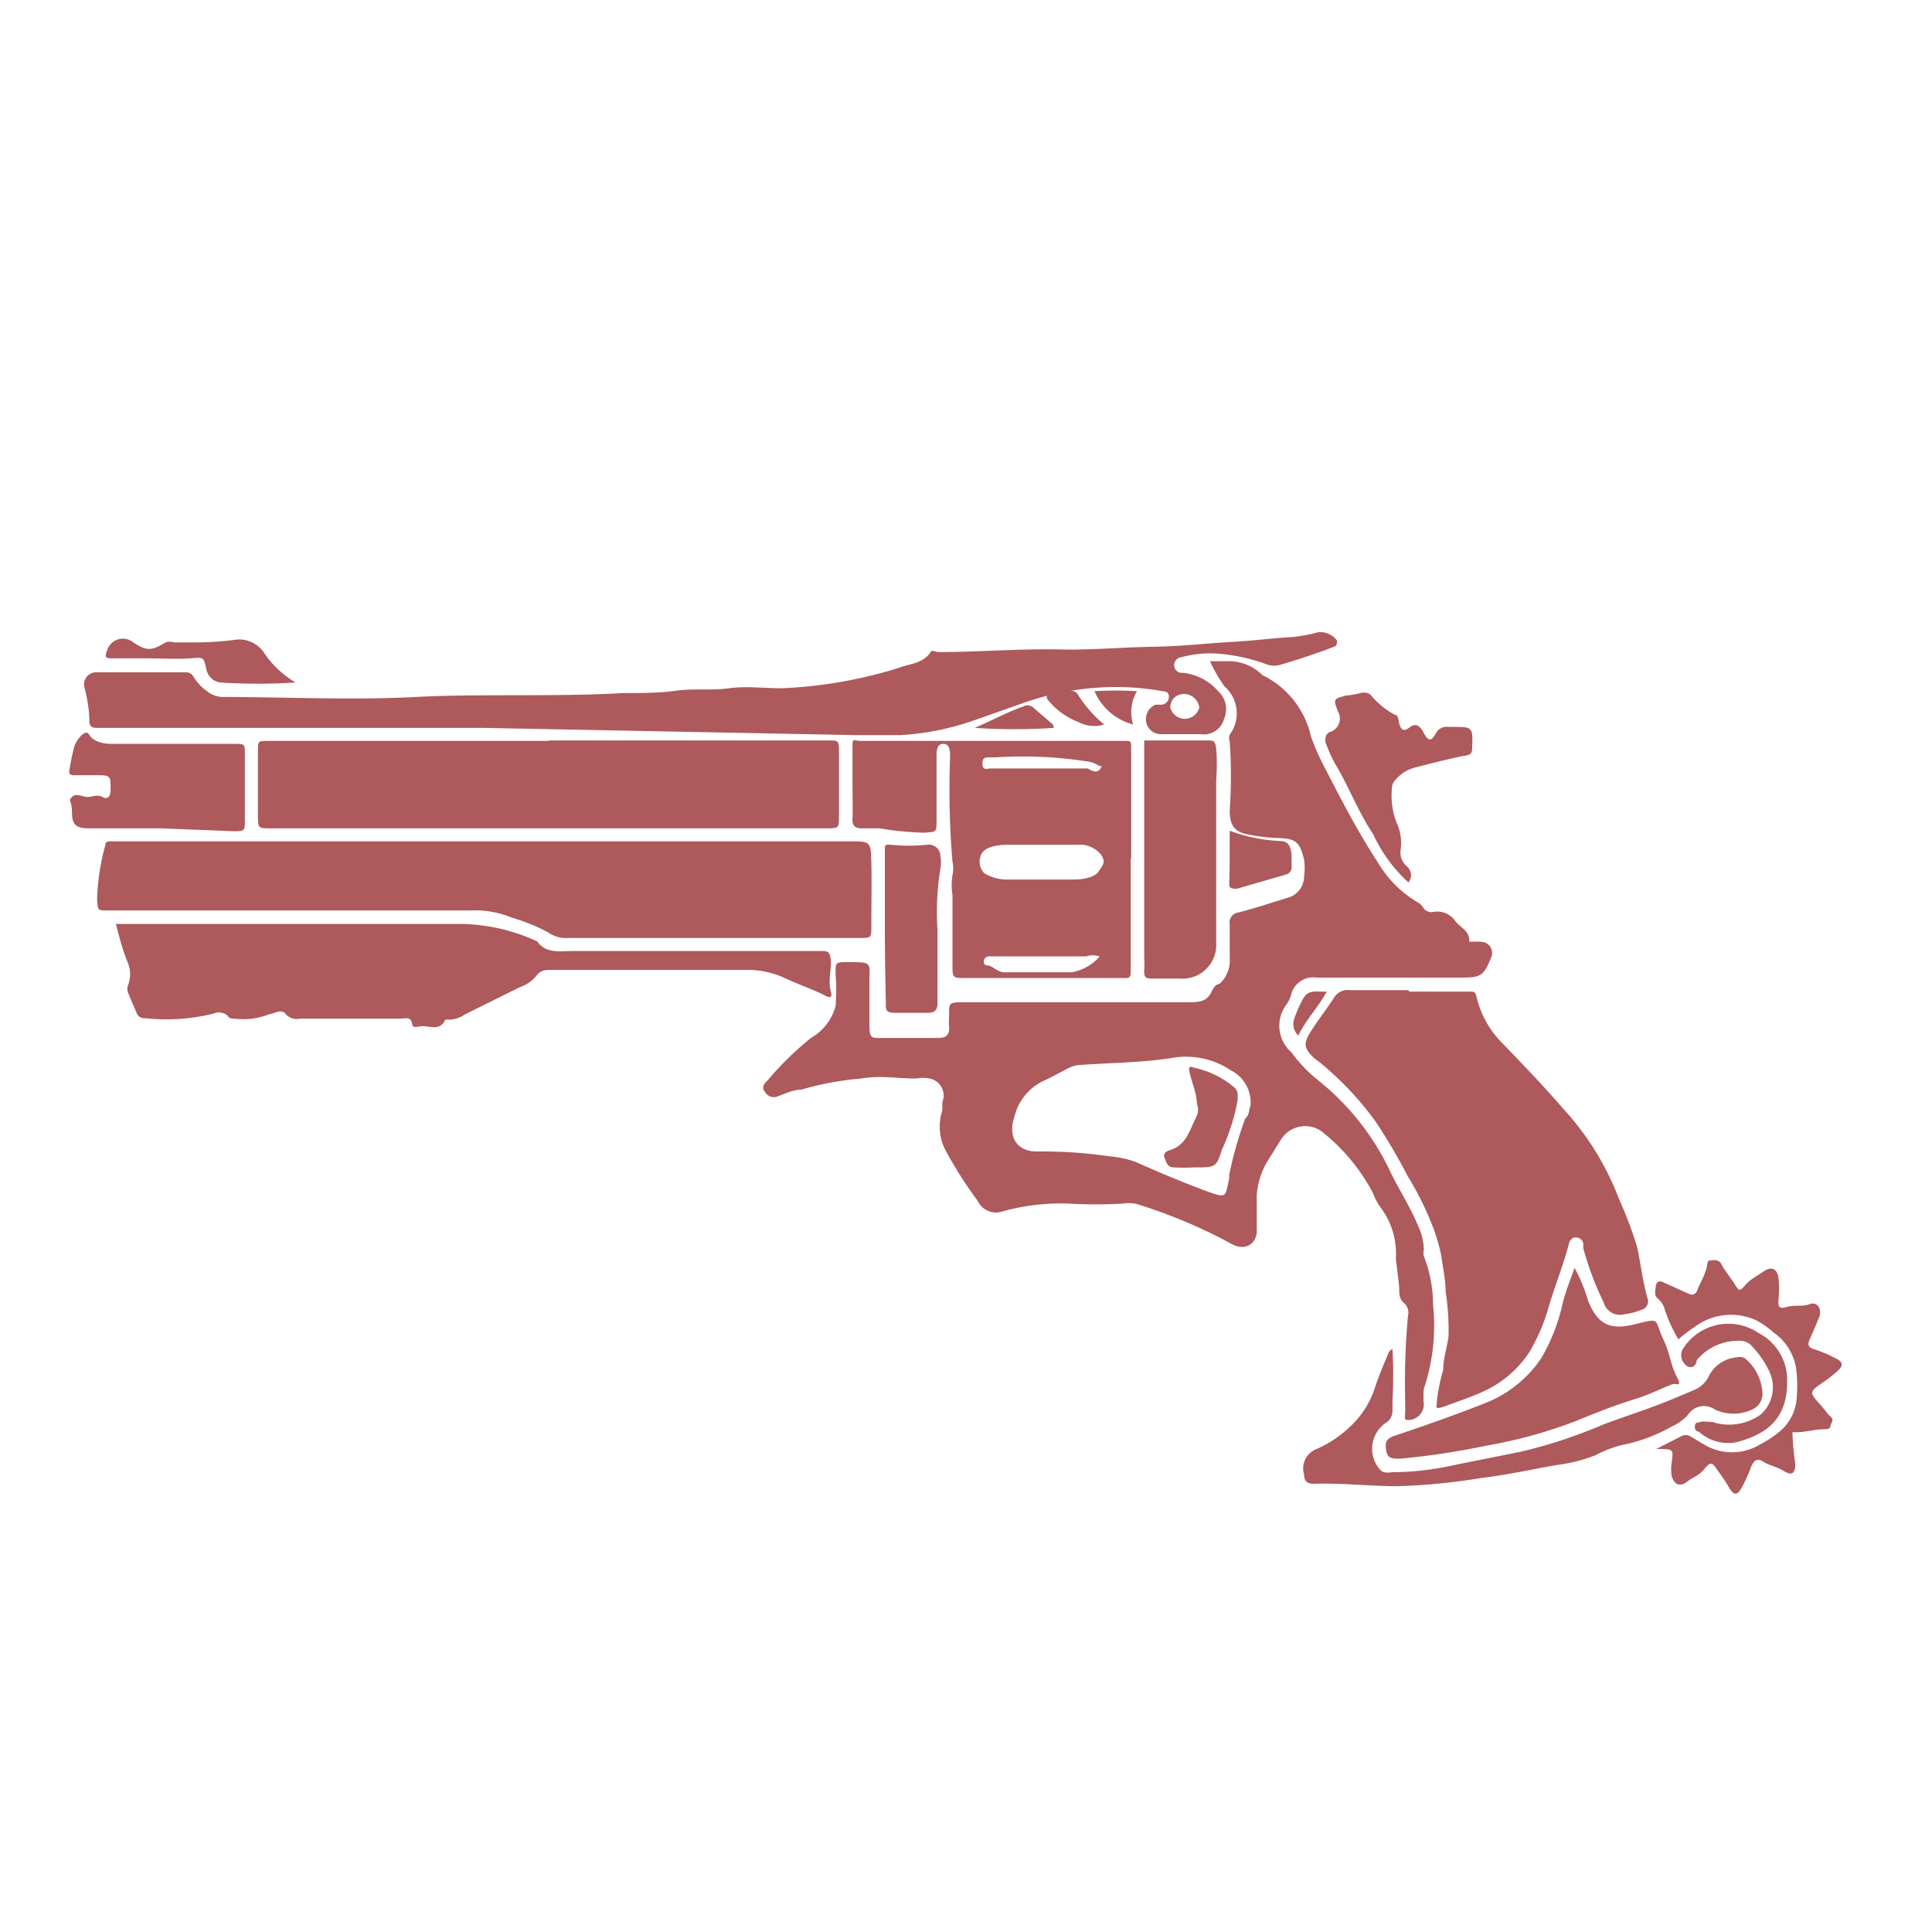 <svg xmlns="http://www.w3.org/2000/svg" class="HeroAbility-icon HeroAbility-icon--hoverState" viewBox="0 0 40 40" preserveAspectRatio="xMidYMid meet"><g id="_Group_5" data-name="&lt;Group&gt;"><path fill="#ae595c" id="_Compound_Path_2" data-name="&lt;Compound Path&gt;" d="M25.05,13.69c.16,0,.31,0,.45,0a1,1,0,0,1,.64.29,1.86,1.86,0,0,1,1,1.26,4.56,4.56,0,0,0,.27.62c.35.68.7,1.36,1.12,2a2.31,2.31,0,0,0,.82.82.34.34,0,0,1,.11.1.2.2,0,0,0,.22.1.45.45,0,0,1,.45.19c.11.14.31.21.29.43a1.54,1.54,0,0,1,.25,0,.23.23,0,0,1,.2.33c-.15.37-.21.41-.61.41h-3a.47.47,0,0,0-.53.36.6.6,0,0,1-.09.19.73.73,0,0,0,.1,1,2.93,2.93,0,0,0,.53.56,5.3,5.3,0,0,1,1.52,1.92c.18.37.41.72.57,1.11a1.22,1.22,0,0,1,.12.5.25.25,0,0,0,0,.13,2.75,2.75,0,0,1,.19,1,4.11,4.11,0,0,1-.19,1.74,1.54,1.54,0,0,0,0,.34.33.33,0,0,1-.31.31c-.07,0-.09,0-.08-.1s0-.33,0-.49a15,15,0,0,1,.06-1.56.27.27,0,0,0-.09-.28c-.09-.07-.09-.2-.09-.28s-.05-.43-.07-.64a1.58,1.58,0,0,0-.28-1,1.45,1.45,0,0,1-.2-.36,4,4,0,0,0-1-1.22.59.59,0,0,0-.89.11l-.3.48a1.63,1.63,0,0,0-.21.68c0,.25,0,.5,0,.75s-.23.42-.51.27a10.74,10.74,0,0,0-2-.84,1,1,0,0,0-.28,0,9.56,9.56,0,0,1-1.09,0,4.47,4.47,0,0,0-1.38.16.42.42,0,0,1-.52-.22,8.67,8.67,0,0,1-.64-1,1.07,1.07,0,0,1-.09-.87c0-.06,0-.12,0-.17a.36.36,0,0,0-.26-.49.72.72,0,0,0-.28,0c-.38,0-.76-.07-1.14,0a6.21,6.21,0,0,0-1.24.23c-.16,0-.33.08-.49.14a.21.21,0,0,1-.26-.09c-.09-.11,0-.19.06-.25a6.47,6.47,0,0,1,.89-.87,1.09,1.09,0,0,0,.51-.66,4.21,4.21,0,0,0,0-.67c0-.24,0-.24.25-.24.53,0,.45,0,.45.44,0,.29,0,.57,0,.86s.05.27.26.27h1.17c.15,0,.23-.06.22-.22s0-.17,0-.26c0-.25,0-.25.25-.26H24.6c.2,0,.38,0,.48-.21s.14-.13.2-.2a.66.66,0,0,0,.18-.52c0-.22,0-.45,0-.68a.21.21,0,0,1,.19-.25c.34-.09.68-.2,1-.3a.46.46,0,0,0,.35-.45,1.25,1.25,0,0,0,0-.34c-.09-.37-.17-.44-.55-.45a3.52,3.52,0,0,1-.59-.07c-.3-.05-.4-.19-.4-.5a10.41,10.41,0,0,0,0-1.43.2.2,0,0,1,0-.14.74.74,0,0,0-.11-1A3.48,3.48,0,0,1,25.05,13.69Zm.84,9.2a.74.74,0,0,0-.39-.72,1.68,1.68,0,0,0-1.15-.28c-.64.11-1.3.11-2,.16a.57.57,0,0,0-.22.06c-.18.09-.37.2-.55.28a1.11,1.11,0,0,0-.58.74c-.14.41.06.72.48.71a9.7,9.7,0,0,1,1.49.1,2.09,2.09,0,0,1,.55.12c.47.21.95.41,1.43.59s.41.12.5-.25c0,0,0-.05,0-.08a8.14,8.14,0,0,1,.33-1.16C25.87,23.08,25.85,23,25.89,22.89Z"></path><path fill="#ae595c" id="_Path_4" data-name="&lt;Path&gt;" d="M29.17,20.53h1.25c.11,0,.13,0,.16.15a2,2,0,0,0,.46.85c.45.47.9.93,1.32,1.42a5.76,5.76,0,0,1,1.15,1.85,8.79,8.79,0,0,1,.38,1c.08.36.12.73.22,1.08a.18.18,0,0,1-.13.24,1.37,1.37,0,0,1-.35.09.35.35,0,0,1-.43-.25,6.33,6.33,0,0,1-.42-1.12l0-.08c0-.07-.06-.13-.14-.14s-.14.05-.16.14c-.11.42-.27.82-.4,1.24a3.86,3.86,0,0,1-.42,1,2.25,2.25,0,0,1-.93.8c-.26.12-.53.21-.8.31s-.17,0-.18-.12a4.1,4.1,0,0,1,.13-.63c0-.23.08-.46.11-.69a5.18,5.18,0,0,0-.06-.93c0-.25-.06-.5-.09-.74a3.68,3.68,0,0,0-.21-.69,6.35,6.35,0,0,0-.48-.95,12,12,0,0,0-.67-1.14A6.55,6.55,0,0,0,27.33,22l-.12-.09c-.21-.2-.23-.3-.08-.54s.34-.48.5-.73a.33.33,0,0,1,.32-.14h1.22Z"></path><path fill="#ae595c" id="_Path_5" data-name="&lt;Path&gt;" d="M14.75,19.42h-3a.65.65,0,0,1-.41-.12A3.86,3.86,0,0,0,10.6,19a2,2,0,0,0-.86-.15c-2.5,0-5,0-7.5,0-.23,0-.21,0-.23-.23a4.76,4.76,0,0,1,.17-1.12c0-.1.1-.08.16-.08h1c.47,0,.94,0,1.41,0s1.06,0,1.6,0,1.08,0,1.61,0h9.64c.42,0,.43,0,.44.43s0,.89,0,1.33c0,.24,0,.24-.25.24h-3Z"></path><path fill="#ae595c" id="_Compound_Path_3" data-name="&lt;Compound Path&gt;" d="M10,15.07H2.05c-.14,0-.21,0-.2-.2a3,3,0,0,0-.1-.63A.25.25,0,0,1,2,13.92H3.85A.17.17,0,0,1,4,14a1,1,0,0,0,.3.32.51.51,0,0,0,.31.11c1.32,0,2.65.07,4,0s2.86,0,4.28-.08c.37,0,.75,0,1.11-.05s.73,0,1.09-.05.73,0,1.09,0a9.44,9.44,0,0,0,2.42-.42c.23-.09.51-.09.67-.33,0-.05.11,0,.17,0,.88,0,1.76-.08,2.65-.05.61,0,1.21-.05,1.81-.06s1.06-.07,1.6-.1.84-.08,1.26-.1a3.38,3.38,0,0,0,.53-.1.43.43,0,0,1,.39.17c0,.07,0,.11-.06.13-.36.14-.73.26-1.1.37a.45.45,0,0,1-.28,0,3.78,3.78,0,0,0-1.07-.23,2.24,2.24,0,0,0-.72.08.16.16,0,0,0-.14.17.16.16,0,0,0,.18.15,1.13,1.13,0,0,1,.74.39.5.5,0,0,1,.11.57.43.43,0,0,1-.48.31c-.27,0-.54,0-.81,0a.31.31,0,0,1-.32-.25.33.33,0,0,1,.19-.36l.12,0c.08,0,.17-.07.16-.18s-.11-.09-.19-.11a5.4,5.4,0,0,0-1.32-.06,5.72,5.72,0,0,0-1.49.31l-1.05.37a5.62,5.62,0,0,1-1.5.3c-.31,0-.62,0-.93,0Zm14.51-.7a.27.27,0,0,0-.28.28.31.31,0,0,0,.6,0A.32.32,0,0,0,24.48,14.37Z"></path><path fill="#ae595c" id="_Path_6" data-name="&lt;Path&gt;" d="M11.37,15.33H17.2c.11,0,.17,0,.17.16,0,.47,0,.94,0,1.41,0,.24,0,.25-.25.25H5.62c-.28,0-.28,0-.28-.27q0-.66,0-1.33c0-.21,0-.21.21-.21h5.81Z"></path><path fill="#ae595c" id="_Compound_Path_4" data-name="&lt;Compound Path&gt;" d="M23.41,17.77q0,1,0,2.08c0,.09,0,.17,0,.26s0,.15-.14.14H20c-.28,0-.28,0-.28-.29q0-.72,0-1.43a1.31,1.31,0,0,1,0-.41.63.63,0,0,0,0-.28,17.91,17.91,0,0,1-.05-2.16c0-.12,0-.28-.14-.28s-.14.16-.14.28c0,.43,0,.87,0,1.3,0,.26,0,.24-.26.26a6.53,6.53,0,0,1-.92-.09h-.36c-.14,0-.21-.05-.2-.2s0-.5,0-.75,0-.47,0-.7,0-.17.16-.16h5.49c.1,0,.12,0,.12.14,0,.76,0,1.53,0,2.29Zm-2.52-.28c-.11,0-.53,0-.59.24a.34.34,0,0,0,.08.35.9.9,0,0,0,.47.13h1.4s.38,0,.49-.16.15-.2.06-.35a.56.56,0,0,0-.49-.21Zm1.87,2.31a.45.45,0,0,0-.27,0c-.46,0-1.8,0-2,0a.11.11,0,0,0-.12.09c0,.07,0,.09.09.1s.2.14.33.14c.47,0,.93,0,1.4,0A1,1,0,0,0,22.77,19.8Zm0-3.94a.57.57,0,0,0-.28-.1,8.68,8.68,0,0,0-1.86-.08l-.13,0c-.08,0-.16,0-.15.14s.09.09.18.09,1.49,0,2,0C22.66,16,22.76,16,22.81,15.86Z"></path><path fill="#ae595c" id="_Path_7" data-name="&lt;Path&gt;" d="M2.4,19.13H4.49c1.7,0,3.4,0,5.1,0a3.88,3.88,0,0,1,1.53.36l0,0c.19.26.47.2.74.2H17c.13,0,.18,0,.2.18s-.06.43,0,.65-.11.09-.2.05c-.24-.11-.49-.2-.73-.31a1.87,1.87,0,0,0-.84-.18h-4c-.13,0-.24,0-.33.13a.77.77,0,0,1-.34.23L9.63,21a.59.59,0,0,1-.34.11s-.07,0-.07,0c-.12.26-.34.11-.52.14s-.15,0-.18-.1-.15-.06-.23-.06H6.21A.3.3,0,0,1,5.92,21c-.09-.13-.27,0-.35,0a1.45,1.45,0,0,1-.71.09c-.05,0-.11,0-.14-.05s-.18-.11-.28-.06A4,4,0,0,1,3,21.08.17.17,0,0,1,2.84,21c-.06-.15-.13-.3-.19-.45a.22.22,0,0,1,0-.15.63.63,0,0,0,0-.46C2.53,19.65,2.47,19.4,2.4,19.13Z"></path><path fill="#ae595c" id="_Path_8" data-name="&lt;Path&gt;" d="M32.6,26.25a3.47,3.47,0,0,1,.28.68c.21.53.49.61,1,.48s.37-.08.54.28.16.55.29.8,0,.14-.09.17c-.25.1-.49.22-.75.3-.42.13-.83.29-1.24.46a9.92,9.92,0,0,1-1.85.51A16.34,16.34,0,0,1,29,30.2c-.19,0-.27,0-.3-.17s0-.25.19-.31c.63-.21,1.25-.43,1.86-.67a2.49,2.49,0,0,0,1.16-.93A3.93,3.93,0,0,0,32.35,27C32.41,26.75,32.5,26.53,32.6,26.25Z"></path><path fill="#ae595c" id="_Path_9" data-name="&lt;Path&gt;" d="M23.69,15.33H25c.12,0,.16,0,.18.17a4.17,4.17,0,0,1,0,.65c0,1.12,0,2.24,0,3.36a.7.7,0,0,1-.76.75h-.55c-.13,0-.19,0-.18-.18s0-.19,0-.29C23.69,18.31,23.69,16.84,23.69,15.33Z"></path><path fill="#ae595c" id="_Path_10" data-name="&lt;Path&gt;" d="M28.83,27.93a9.67,9.67,0,0,1,0,1.07c0,.08,0,.15,0,.23a.29.29,0,0,1-.14.23.65.65,0,0,0-.14.94c.07.11.18.09.28.08.45,0,.9-.06,1.34-.16l1.3-.26a10.25,10.25,0,0,0,1.73-.57c.51-.19,1-.34,1.54-.57l.33-.14a.58.58,0,0,0,.32-.31.72.72,0,0,1,.59-.37.2.2,0,0,1,.19.06,1,1,0,0,1,.32.69.35.35,0,0,1-.21.33.9.9,0,0,1-.78,0,.39.39,0,0,0-.55.11,1,1,0,0,1-.33.24,3.44,3.44,0,0,1-.91.36,2.39,2.39,0,0,0-.68.24,3.28,3.28,0,0,1-.79.2c-.52.09-1,.2-1.57.27a12.87,12.87,0,0,1-1.74.17c-.58,0-1.16-.07-1.74-.05-.13,0-.19-.06-.19-.19a.15.15,0,0,0,0,0,.43.43,0,0,1,.26-.53,2.4,2.4,0,0,0,.76-.53,1.87,1.87,0,0,0,.44-.72c.08-.25.18-.48.28-.72A.17.17,0,0,1,28.83,27.93Z"></path><path fill="#ae595c" id="_Path_11" data-name="&lt;Path&gt;" d="M3.33,17.15H1.84c-.26,0-.35-.07-.35-.33s-.09-.23,0-.32.21,0,.32,0,.2-.06.31,0,.17,0,.17-.16c0-.27,0-.29-.27-.29H1.56c-.08,0-.15,0-.12-.12a4.2,4.2,0,0,1,.1-.48.66.66,0,0,1,.14-.22c.07-.06.12-.1.18,0s.25.17.41.17H4.84c.23,0,.23,0,.23.22,0,.45,0,.9,0,1.35,0,.23,0,.24-.23.24Z"></path><path fill="#ae595c" id="_Path_12" data-name="&lt;Path&gt;" d="M34.29,30l.51-.26a.19.19,0,0,1,.2,0l.27.16a1.12,1.12,0,0,0,1.18,0,2.08,2.08,0,0,0,.45-.31,1,1,0,0,0,.29-.56,2.92,2.92,0,0,0,0-.68,1.13,1.13,0,0,0-.48-.77,1.77,1.77,0,0,0-.34-.24,1.25,1.25,0,0,0-1.28.13,2.79,2.79,0,0,0-.34.26,3,3,0,0,1-.28-.61.44.44,0,0,0-.13-.22c-.1-.07-.07-.17-.06-.26s.06-.14.16-.09l.51.23c.11.06.17,0,.2-.09s.14-.27.18-.43,0-.16.14-.17.16.07.2.14.18.25.26.38.1.12.2,0,.26-.2.39-.29.26-.08.3.12a2.23,2.23,0,0,1,0,.49c0,.11,0,.18.17.13s.32,0,.48-.06.26.11.19.28-.12.29-.18.42-.06.2.1.24a2.86,2.86,0,0,1,.4.17c.18.08.2.16.05.29a3.71,3.71,0,0,1-.33.25c-.23.16-.23.19-.05.39s.16.21.25.29,0,.13,0,.19-.07.07-.12.07c-.23,0-.44.08-.67.06a5.64,5.64,0,0,0,.06.66c0,.19-.07.25-.23.15s-.29-.11-.42-.19-.2-.06-.27.11a2.93,2.93,0,0,1-.19.42c-.09.16-.16.17-.26,0s-.17-.26-.26-.39-.13-.15-.25,0-.24.17-.35.26-.26.12-.33-.11a1,1,0,0,1,0-.28C34.65,30,34.65,30,34.29,30Z"></path><path fill="#ae595c" id="_Path_13" data-name="&lt;Path&gt;" d="M29.16,18.27a3.11,3.11,0,0,1-.73-1c-.31-.46-.51-1-.79-1.46a3.44,3.44,0,0,1-.2-.45c0-.09,0-.15.08-.2a.29.29,0,0,0,.18-.43c-.1-.26-.09-.26.17-.33a1.75,1.75,0,0,0,.33-.06c.07,0,.13,0,.18.05a1.68,1.68,0,0,0,.5.41c.07,0,.07.11.09.18s.06.2.2.09.22-.06.31.11.16.17.25,0a.25.25,0,0,1,.26-.13h.1c.38,0,.41,0,.39.4,0,.13,0,.18-.18.2-.34.07-.69.16-1,.24a.76.76,0,0,0-.41.26.22.22,0,0,0-.07.16,1.54,1.54,0,0,0,.09.71,1,1,0,0,1,.09.56.38.38,0,0,0,.12.35A.24.24,0,0,1,29.16,18.27Z"></path><path fill="#ae595c" id="_Path_14" data-name="&lt;Path&gt;" d="M18.32,19.17c0-.46,0-1,0-1.57,0-.1,0-.12.12-.11a3.84,3.84,0,0,0,.75,0,.24.24,0,0,1,.28.23.71.71,0,0,1,0,.26,5.62,5.62,0,0,0-.06,1.27c0,.5,0,1,0,1.51,0,.16-.06.21-.21.21s-.43,0-.65,0-.21-.06-.21-.21C18.33,20.27,18.32,19.77,18.32,19.17Z"></path><path fill="#ae595c" id="_Path_15" data-name="&lt;Path&gt;" d="M6.12,14.13a12,12,0,0,1-1.56,0,.34.34,0,0,1-.29-.29c-.06-.25-.06-.23-.32-.21s-.64,0-1,0H2.33c-.12,0-.18,0-.11-.17a.34.34,0,0,1,.54-.16c.28.18.37.18.67,0a.27.27,0,0,1,.17,0c.17,0,.35,0,.52,0a6.54,6.54,0,0,0,.8-.06.62.62,0,0,1,.55.28A2,2,0,0,0,6.12,14.13Z"></path><path fill="#ae595c" id="_Path_16" data-name="&lt;Path&gt;" d="M37,28.62c0,.77-.44,1.08-1.05,1.24a.91.91,0,0,1-.78-.22s-.08,0-.08-.1.06-.08.11-.1.17,0,.25,0a1.13,1.13,0,0,0,1-.15.76.76,0,0,0,.17-.92,2,2,0,0,0-.34-.49.33.33,0,0,0-.28-.12,1.11,1.11,0,0,0-.87.4c0,.06-.06.19-.19.13a.27.27,0,0,1-.11-.34,1.11,1.11,0,0,1,1.58-.35A1.09,1.09,0,0,1,37,28.62Z"></path><path fill="#ae595c" id="_Path_17" data-name="&lt;Path&gt;" d="M25.46,17.2a3.46,3.46,0,0,0,1,.21c.21,0,.26.08.28.3,0,.07,0,.14,0,.21a.16.16,0,0,1-.13.19l-1,.29c-.09,0-.16,0-.16-.09C25.46,18,25.46,17.6,25.46,17.2Z"></path><path fill="#ae595c" id="_Path_18" data-name="&lt;Path&gt;" d="M21.82,15.07a12.48,12.48,0,0,1-1.64,0c.35-.15.68-.33,1-.44a.18.18,0,0,1,.19,0l.43.37Z"></path><path fill="#ae595c" id="_Path_19" data-name="&lt;Path&gt;" d="M22.86,15a.69.69,0,0,1-.53-.05,1.5,1.5,0,0,1-.61-.43c-.07-.07-.06-.12,0-.15a1.43,1.43,0,0,1,.43-.07.18.18,0,0,1,.16.07A2.61,2.61,0,0,0,22.86,15Z"></path><path fill="#ae595c" id="_Path_20" data-name="&lt;Path&gt;" d="M23.46,15a1.21,1.21,0,0,1-.8-.69,7.71,7.71,0,0,1,.88,0A.86.86,0,0,0,23.46,15Z"></path><path fill="#ae595c" id="_Path_21" data-name="&lt;Path&gt;" d="M27.47,20.53c-.19.34-.43.58-.59.91a.33.33,0,0,1-.08-.36,2.49,2.49,0,0,1,.19-.42C27.1,20.48,27.26,20.54,27.47,20.53Z"></path><path fill="#ae595c" id="_Path_22" data-name="&lt;Path&gt;" d="M24.73,24.17a4,4,0,0,1-.42,0c-.14,0-.16-.1-.2-.2s.07-.15.12-.16c.35-.11.41-.45.55-.71a.34.34,0,0,0,0-.25c0-.2-.09-.4-.14-.6s0-.17.1-.14a1.88,1.88,0,0,1,.81.4c.09.07.08.18.07.29a4.23,4.23,0,0,1-.32,1C25.18,24.17,25.17,24.17,24.73,24.17Z"></path></g></svg>